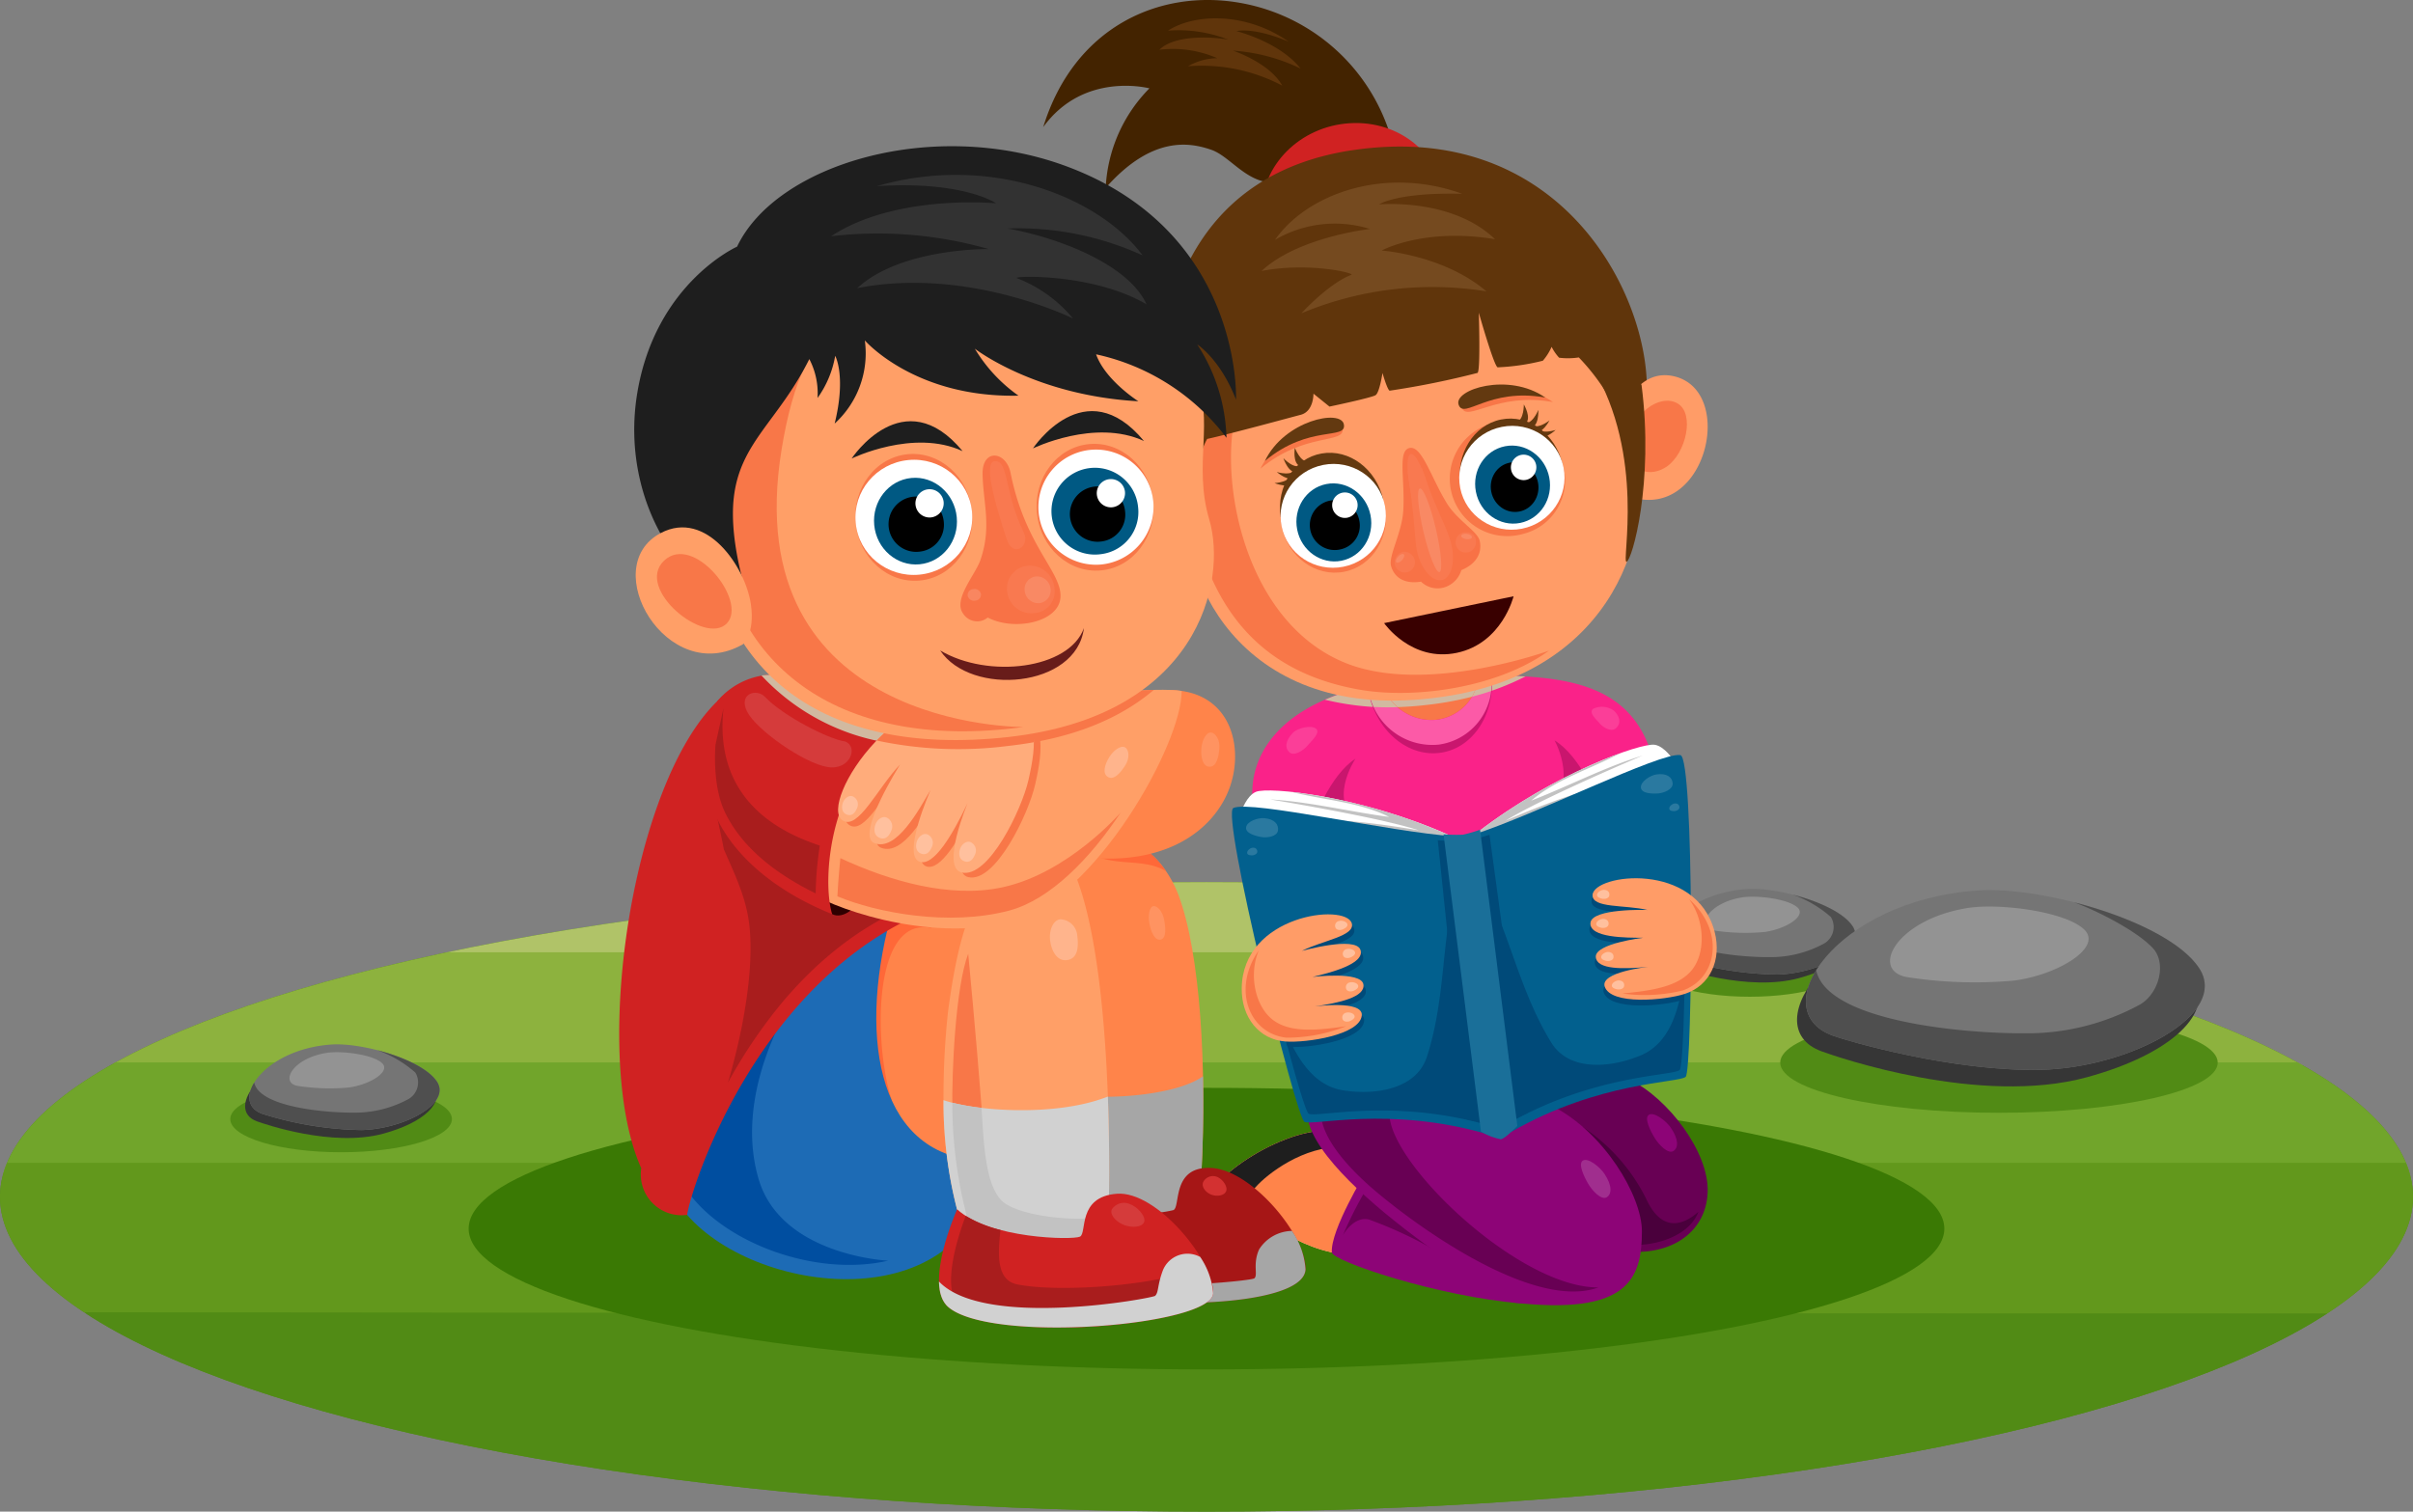 <svg xmlns="http://www.w3.org/2000/svg" width="269.41" height="168.825" viewBox="0 0 269.41 168.825">
    <rect x="0" y="0" width="269.41" height="168.825" fill="#808080" stroke="none"/>
    <defs>
        <style>
            .cls-1{fill:none}.cls-2{clip-path:url(#clip-path)}.cls-3{fill:#518b15}.cls-4{fill:#b0c368}.cls-5{fill:#8db23e}.cls-6{fill:#71a52b}.cls-7{fill:#62981c}.cls-8{fill:#3a7904}.cls-9{fill:#363636}.cls-10{fill:#757575}.cls-11{fill:#939393}.cls-12{fill:#4f4f4f}.cls-13{fill:url(#linear-gradient)}.cls-14{fill:#ff844a}.cls-15{fill:#1e1e1e}.cls-16{fill:#8d0477}.cls-17{fill:#680054}.cls-18{fill:#4a003c}.cls-19{fill:#a02e8e}.cls-20{fill:#fa2289}.cls-21{fill:#d1b9a0}.cls-22{fill:#fb3e98}.cls-23{fill:#c9166e}.cls-24{fill:#fc5aa7}.cls-25{fill:#f87748}.cls-26{fill:#fff}.cls-27{fill:#c2c2c2}.cls-28{fill:#02608e}.cls-29{fill:#2a79a0}.cls-30{fill:#004a79}.cls-31{fill:#ff9c67}.cls-32{fill:#ffc09e}.cls-33{fill:#1a6f99}.cls-34{fill:#633910}.cls-35{fill:#005983}.cls-36{fill:#432300}.cls-37{fill:#60350b}.cls-38{fill:#d02222}.cls-39{fill:#754a1f}.cls-40{fill:#f87246}.cls-41{fill:#f97950}.cls-42{fill:#f98964}.cls-43{fill:#390000}.cls-44{fill:#ff6838}.cls-45{fill:#1d6bb5}.cls-46{fill:#004ea0}.cls-47{fill:#a91d1d}.cls-48{fill:#a6a6a6}.cls-49{fill:#ff9361}.cls-50{fill:#a61616}.cls-51{fill:#d33131}.cls-52{fill:#ff9f67}.cls-53{fill:#ffb48c}.cls-54{fill:#d1d1d1}.cls-55{fill:#d53b3b}.cls-56{fill:#2e0000}.cls-57{fill:#ffac7b}.cls-58{fill:#f98660}.cls-59{fill:#323232}.cls-60{fill:#681c1a}
        </style>
        <clipPath id="clip-path">
            <ellipse id="Ellipse_60" cx="134.705" cy="35.155" class="cls-1" data-name="Ellipse 60" rx="134.705" ry="35.155"/>
        </clipPath>
        <linearGradient id="linear-gradient" x1=".332" x2=".682" y1=".952" y2=".202" gradientUnits="objectBoundingBox">
            <stop offset="0" stop-color="#ffcba6"/>
            <stop offset="1" stop-color="#ff9f6c"/>
        </linearGradient>
    </defs>
    <g id="Group_322" data-name="Group 322" transform="translate(-152.5 -75.411)">
        <g id="Group_321" data-name="Group 321" transform="translate(152.5 75.411)">
            <g id="Group_320" data-name="Group 320">
                <g id="Group_278" data-name="Group 278" transform="translate(0 98.514)">
                    <g id="Group_277" data-name="Group 277">
                        <g id="Group_276" class="cls-2" data-name="Group 276">
                            <ellipse id="Ellipse_59" cx="134.705" cy="35.155" class="cls-3" data-name="Ellipse 59" rx="134.705" ry="35.155"/>
                            <g id="Group_275" data-name="Group 275" transform="translate(-4.672 -1.348)">
                                <path id="Path_460" d="M137.5 501.088v9.223l283.425.143v-9.366z" class="cls-4" data-name="Path 460" transform="translate(-137.5 -501.088)"/>
                                <path id="Path_461" d="M137.5 530.588v12.445l283.425.193v-12.638z" class="cls-5" data-name="Path 461" transform="translate(-137.5 -521.4)"/>
                                <path id="Path_462" d="M137.5 570.088v12.445l283.425.193v-12.638z" class="cls-6" data-name="Path 462" transform="translate(-137.5 -548.597)"/>
                                <path id="Path_463" d="M137.5 606.088v16.674l283.425.259v-16.933z" class="cls-7" data-name="Path 463" transform="translate(-137.5 -573.385)"/>
                                <path id="Path_464" d="M137.5 660.088v23.639l283.425.367v-24.006z" class="cls-3" data-name="Path 464" transform="translate(-137.5 -610.566)"/>
                                <path id="Path_465" d="M137.5 734.166v30.976l283.425.481v-31.457z" class="cls-8" data-name="Path 465" transform="translate(-137.5 -661.572)"/>
                            </g>
                        </g>
                    </g>
                </g>
                <g id="Group_319" data-name="Group 319" transform="translate(25.711)">
                    <ellipse id="Ellipse_61" cx="24.423" cy="5.604" class="cls-3" data-name="Ellipse 61" rx="24.423" ry="5.604" transform="translate(173.05 113.073)"/>
                    <ellipse id="Ellipse_62" cx="11.329" cy="3.705" class="cls-3" data-name="Ellipse 62" rx="11.329" ry="3.705" transform="translate(158.315 103.91)"/>
                    <g id="Group_279" data-name="Group 279" transform="translate(159.705 99.27)">
                        <path id="Path_466" d="M757.6 509.8c3.374-.225 9.732 1.445 11.333 3.995 1.192 1.9-1.168 4.122-5.679 5.354-5.686 1.551-13.275-1.071-14.117-1.377-3.708-1.342.822-7.459 8.463-7.972z" class="cls-9" data-name="Path 466" transform="translate(-747.82 -509.178)"/>
                        <path id="Path_467" d="M758.529 507.862c3.374-.226 10.071 1.624 11.749 4.123s-3.746 5.33-8.422 5.433a38.731 38.731 0 0 1-11.077-1.819c-3.707-1.345.109-7.226 7.75-7.737z" class="cls-10" data-name="Path 467" transform="translate(-748.872 -507.843)"/>
                        <path id="Path_468" d="M767.839 510.743c1.667-.272 5.169.16 6.217 1.129s-1.425 2.45-3.753 2.737a23.394 23.394 0 0 1-5.688-.19c-1.966-.374-.552-3.06 3.224-3.676z" class="cls-11" data-name="Path 468" transform="translate(-758.775 -509.785)"/>
                        <path id="Path_469" d="M770.279 513.408c-1.011-1.506-3.845-2.776-6.675-3.5a13.012 13.012 0 0 1 4.277 2.511 2.148 2.148 0 0 1-.758 2.952 12.542 12.542 0 0 1-6.134 1.523c-3.316.017-10.529-.649-11.1-3.363-.912 1.477-.716 2.907.887 3.488a38.73 38.73 0 0 0 11.077 1.819c4.68-.1 10.104-2.931 8.426-5.43z" class="cls-12" data-name="Path 469" transform="translate(-748.873 -509.266)"/>
                    </g>
                    <ellipse id="Ellipse_63" cx="12.373" cy="3.705" class="cls-3" data-name="Ellipse 63" rx="12.373" ry="3.705" transform="translate(0 121.278)"/>
                    <g id="Group_280" data-name="Group 280" transform="translate(1.655 116.637)">
                        <path id="Path_470" d="M250.144 565.565c3.374-.226 9.732 1.445 11.333 3.995 1.192 1.9-1.168 4.123-5.679 5.354-5.686 1.551-13.275-1.071-14.117-1.377-3.707-1.344.819-7.461 8.463-7.972z" class="cls-9" data-name="Path 470" transform="translate(-240.364 -564.941)"/>
                        <path id="Path_471" d="M251.074 563.625c3.374-.225 10.071 1.624 11.749 4.123s-3.747 5.331-8.422 5.433a38.731 38.731 0 0 1-11.077-1.819c-3.708-1.344.109-7.226 7.75-7.737z" class="cls-10" data-name="Path 471" transform="translate(-241.417 -563.606)"/>
                        <path id="Path_472" d="M260.384 566.506c1.667-.271 5.169.16 6.217 1.129s-1.425 2.449-3.753 2.737a23.393 23.393 0 0 1-5.688-.19c-1.966-.374-.552-3.06 3.224-3.676z" class="cls-11" data-name="Path 472" transform="translate(-251.32 -565.548)"/>
                        <path id="Path_473" d="M262.824 569.171c-1.011-1.506-3.845-2.775-6.675-3.5a13.012 13.012 0 0 1 4.277 2.511 2.148 2.148 0 0 1-.758 2.952 12.545 12.545 0 0 1-6.134 1.523c-3.316.017-10.529-.649-11.1-3.363-.912 1.477-.716 2.907.887 3.488A38.732 38.732 0 0 0 254.4 574.6c4.678-.1 10.1-2.93 8.424-5.429z" class="cls-12" data-name="Path 473" transform="translate(-241.418 -565.029)"/>
                    </g>
                    <g id="Group_281" data-name="Group 281" transform="translate(174.925 99.408)">
                        <path id="Path_474" d="M817.189 512.394c7.073-.473 20.4 3.03 23.756 8.374 2.5 3.979-2.448 8.642-11.9 11.222-11.919 3.253-27.827-2.246-29.593-2.886-7.776-2.817 1.72-15.64 17.737-16.71z" class="cls-9" data-name="Path 474" transform="translate(-796.687 -511.086)"/>
                        <path id="Path_475" d="M819.137 508.327c7.073-.473 21.112 3.4 24.63 8.643s-7.854 11.174-17.654 11.388-21.455-3.173-23.221-3.813c-7.772-2.818.228-15.145 16.245-16.218z" class="cls-10" data-name="Path 475" transform="translate(-798.894 -508.288)"/>
                        <path id="Path_476" d="M838.653 514.367c3.495-.57 10.836.335 13.033 2.366s-2.988 5.135-7.867 5.738a49.045 49.045 0 0 1-11.924-.4c-4.12-.782-1.156-6.414 6.758-7.704z" class="cls-11" data-name="Path 476" transform="translate(-819.653 -512.358)"/>
                        <path id="Path_477" d="M843.769 519.954c-2.12-3.157-8.059-5.818-13.993-7.333 2.411.852 7.211 3.252 8.965 5.264 1.419 1.751.5 5.015-1.589 6.188a26.293 26.293 0 0 1-12.857 3.192c-6.951.036-22.072-1.36-23.26-7.049-1.911 3.1-1.5 6.094 1.859 7.312 1.766.64 13.421 4.027 23.221 3.813s21.172-6.149 17.654-11.387z" class="cls-12" data-name="Path 477" transform="translate(-798.896 -511.271)"/>
                    </g>
                    <g id="Group_318" data-name="Group 318" transform="translate(26.614)">
                        <ellipse id="Ellipse_64" cx="82.38" cy="15.723" class="cls-8" data-name="Ellipse 64" rx="82.38" ry="15.723" transform="translate(0 121.495)"/>
                        <g id="Group_301" data-name="Group 301" transform="translate(64.149)">
                            <g id="Group_300" data-name="Group 300">
                                <g id="Group_299" data-name="Group 299">
                                    <path id="Path_478" d="M595.5 594.667c-6.291.652-15.05 7.315-13.233 10.717 1.123 2.1 6.523.512 8.573.606 1.118.051 2.811 1.522 6.1 2.236 2.982-1.724 4.753-8.9 4.753-8.9-3.169-.559-6.193-4.659-6.193-4.659z" class="cls-13" data-name="Path 478" transform="translate(-564.717 -468.356)"/>
                                    <path id="Path_479" d="M595.5 594.667c-6.291.652-15.05 7.315-13.233 10.717 1.123 2.1 6.523.512 8.573.606 1.118.051 2.811 1.522 6.1 2.236 2.982-1.724 4.753-8.9 4.753-8.9-3.169-.559-6.193-4.659-6.193-4.659z" class="cls-14" data-name="Path 479" transform="translate(-564.717 -468.356)"/>
                                    <path id="Path_480" d="M582.263 605.384c.7 1.319 3.092 1.185 5.279.924 1.011-2.7.031-4.022.481-4.826.59-1.056 4.287-4.333 8.511-4.924.035-.261-.426-1.005-.539-1.269-.319-.377-.5-.623-.5-.623-6.29.653-15.049 7.317-13.232 10.718z" class="cls-15" data-name="Path 480" transform="translate(-564.717 -468.356)"/>
                                    <path id="Path_481" d="M650.976 624.177c-9.226-.746-21-4.714-21.061-5.685-.155-2.516 3.759-8.915 3.759-8.915l20.564 3.231s2.329 9.598-3.262 11.369z" class="cls-16" data-name="Path 481" transform="translate(-597.692 -478.622)"/>
                                    <path id="Path_482" d="M636.866 615.091a47.5 47.5 0 0 1 9.144 4.51c.153-1.146-.716-2.263-.276-3.284a14.063 14.063 0 0 1-4.984-5.89l-3.179-.5a46.832 46.832 0 0 0-3.685 6.9c.574-.994 1.727-2.122 2.98-1.736z" class="cls-17" data-name="Path 482" transform="translate(-600.43 -478.866)"/>
                                    <path id="Path_483" d="M706.483 576.369c4.215 2.049 8.813 8.061 8.649 12.521-.175 4.734-4.479 7.347-9.786 6.536.007-3.552-12.615-16.281-12.615-16.281 3.319-1.245 13.752-2.776 13.752-2.776z" class="cls-17" data-name="Path 483" transform="translate(-640.946 -455.757)"/>
                                    <path id="Path_484" d="M726.528 601.25a20.616 20.616 0 0 0-7.116-8.055c-.753 1.544 1.227 6.448.626 8.141 1.478 2 2.534 3.789 2.525 4.786 4.035.906 8.669-.459 9.786-3.438-1.863 1.656-4.166 2.166-5.821-1.434z" class="cls-18" data-name="Path 484" transform="translate(-659.198 -467.343)"/>
                                    <path id="Path_485" d="M643.943 607.014c12.953 1.491 14.492-2.627 14.492-7.939 0-4.012-4.287-11.09-9.971-13.978-13.233-.652-27.352-.076-27.352-.076-1.443 7.501 22.831 21.993 22.831 21.993z" class="cls-16" data-name="Path 485" transform="translate(-591.591 -461.552)"/>
                                    <path id="Path_486" d="M721.858 606.608c.893 1.351.819 2.288.237 2.627s-1.59-.716-2.053-1.511-1.172-2.26-.589-2.6 1.897.717 2.405 1.484z" class="cls-19" data-name="Path 486" transform="translate(-659.194 -475.512)"/>
                                    <path id="Path_487" d="M745.577 590.128c.917 1.335.86 2.273.283 2.623s-1.6-.688-2.08-1.474-1.212-2.238-.636-2.588 1.912.68 2.433 1.439z" class="cls-16" data-name="Path 487" transform="translate(-675.513 -464.19)"/>
                                    <path id="Path_488" d="M634.215 583.454a41.176 41.176 0 0 0-8.253.63c-.409 2.729 2 5.851 4.9 8.537 3.908 3.621 18.339 14.611 26.063 11.8-9.88.052-26.761-17.215-22.71-20.967z" class="cls-17" data-name="Path 488" transform="translate(-594.942 -460.635)"/>
                                    <path id="Path_489" d="M623.422 431.442c12.28-.348 20.994.028 23.052 10.625a38.209 38.209 0 0 1-22.518 10.974l-21.9-4.962c-2.489-6.863 1.76-16.079 21.366-16.637z" class="cls-20" data-name="Path 489" transform="translate(-578.071 -355.914)"/>
                                    <path id="Path_490" d="M642.207 431.418c-1.041.221-2.13.4-3.272.538l-.1.011-.1.013a35.755 35.755 0 0 1-5.21.262 28.712 28.712 0 0 0-6.087 1.818 30.872 30.872 0 0 0 11.484.576l.1-.012.1-.011a30.852 30.852 0 0 0 10.708-3.146c-2.33-.14-4.885-.118-7.623-.049z" class="cls-21" data-name="Path 490" transform="translate(-595.989 -355.914)"/>
                                    <path id="Path_491" d="M614.376 450.415c-.919.932-.91 1.76-.39 2.205s1.527-.2 2.01-.767 1.471-1.436.951-1.881-2.047-.086-2.571.443z" class="cls-22" data-name="Path 491" transform="translate(-586.483 -368.588)"/>
                                    <path id="Path_492" d="M628.8 468.532c-4.137-2.317-.745-7.357-.745-7.357-2.884 1.86-4.681 6.953-4.681 6.953z" class="cls-23" data-name="Path 492" transform="translate(-593.193 -376.441)"/>
                                    <path id="Path_493" d="M651.151 441.845c3.429-.445 5.823-3.817 5.811-7.759q-.773-.032-1.593-.033a5.5 5.5 0 0 1-4.565 4.585 5.935 5.935 0 0 1-5.811-3.767c-.608.12-1.2.251-1.77.4.936 4.175 4.352 7.038 7.928 6.574z" class="cls-23" data-name="Path 493" transform="translate(-606.859 -357.766)"/>
                                    <path id="Path_494" d="M725.568 442.987c.781.773.714 1.519.2 1.957s-1.394-.073-1.8-.546-1.254-1.187-.742-1.625a2.257 2.257 0 0 1 2.342.214z" class="cls-22" data-name="Path 494" transform="translate(-661.835 -363.604)"/>
                                    <path id="Path_495" d="M705.092 462.622c4.524-2.593 1.453-8.026 1.453-8.026 2.931 1.785 4.858 6.829 4.858 6.829z" class="cls-23" data-name="Path 495" transform="translate(-649.457 -371.911)"/>
                                    <path id="Path_496" d="M651.163 441.043a6.83 6.83 0 0 0 5.871-6.8q-.766-.017-1.58-.007a5.368 5.368 0 0 1-4.592 4.036 5.788 5.788 0 0 1-5.713-3.185 36.6 36.6 0 0 0-1.761.369 7.2 7.2 0 0 0 7.775 5.587z" class="cls-24" data-name="Path 496" transform="translate(-606.972 -357.886)"/>
                                    <g id="Group_282" data-name="Group 282" transform="translate(36.417 76.342)">
                                        <path id="Path_497" d="M646.544 438.754a6.112 6.112 0 0 1-1.394-1.781 36.6 36.6 0 0 0-1.761.369 7.638 7.638 0 0 0 .483 1.389q1.291.069 2.672.023z" class="cls-21" data-name="Path 497" transform="translate(-643.389 -436.118)"/>
                                        <path id="Path_498" d="M682.338 434.238q-.766-.017-1.58-.007a5.633 5.633 0 0 1-.62 1.47q1.111-.288 2.141-.638a7.3 7.3 0 0 0 .059-.825z" class="cls-21" data-name="Path 498" transform="translate(-668.693 -434.228)"/>
                                    </g>
                                    <path id="Path_499" d="M653.1 438.276a5.367 5.367 0 0 0 4.592-4.036c-1.512.018-3.147.1-4.9.2a42.778 42.778 0 0 0-6.147.794c.247-.05.5-.1.748-.147a5.788 5.788 0 0 0 5.707 3.189z" class="cls-25" data-name="Path 499" transform="translate(-609.213 -357.895)"/>
                                    <g id="Group_283" data-name="Group 283" transform="translate(37.43 76.345)">
                                        <path id="Path_500" d="M647.381 436.979q-.373.07-.738.145c.244-.05.489-.099.738-.145z" class="cls-21" data-name="Path 500" transform="translate(-646.643 -436.126)"/>
                                        <path id="Path_501" d="M649.012 436.975h.01z" class="cls-21" data-name="Path 501" transform="translate(-648.274 -436.121)"/>
                                        <path id="Path_502" d="M659.349 434.239c-1.512.019-3.147.1-4.9.2a43.6 43.6 0 0 0-5.4.647 6.111 6.111 0 0 0 1.393 1.781c1.079-.034 2.2-.116 3.36-.257l.1-.012.1-.011a35.388 35.388 0 0 0 4.731-.88 5.627 5.627 0 0 0 .616-1.468z" class="cls-21" data-name="Path 502" transform="translate(-648.297 -434.239)"/>
                                    </g>
                                    <g id="Group_290" data-name="Group 290" transform="translate(21.072 83.168)">
                                        <g id="Group_286" data-name="Group 286" transform="translate(26.78)">
                                            <g id="Group_285" data-name="Group 285" transform="translate(.124)">
                                                <path id="Path_503" d="M682.54 465.846c8.491-6.511 18.115-9.925 19.665-9.687 1.111.17 2.078 1.706 2.078 1.706-13.92 4.99-18.617 10.497-21.743 7.981z" class="cls-26" data-name="Path 503" transform="translate(-681.906 -456.147)"/>
                                                <path id="Path_504" d="M685.536 466.769c3.338-2.062 11.034-5.455 15.3-7.278-4.222 1.294-8.221 3.4-12.419 5.028 2.834-2.415 6.661-3.545 9.915-5.288a62.345 62.345 0 0 0-15.793 8.738c2.445 1.968 5.851-.971 13.877-4.733-1.924-.419-10.88 3.533-10.88 3.533z" class="cls-27" data-name="Path 504" transform="translate(-681.906 -458.27)"/>
                                                <path id="Path_505" d="M680.5 468.751c6.837-2.163 20.968-9.27 23.167-8.9 1.559.263 1.379 35.228.591 35.933s-9.613.486-19.475 6.144c-2.238-3.928-4.283-33.177-4.283-33.177z" class="cls-28" data-name="Path 505" transform="translate(-680.503 -458.688)"/>
                                                <path id="Path_506" d="M742.439 466.74c1.174-.177 1.777.315 1.826.988s-.962 1.086-1.634 1.135-1.865.011-1.914-.661 1.055-1.361 1.722-1.462z" class="cls-29" data-name="Path 506" transform="translate(-721.962 -463.416)"/>
                                                <path id="Path_507" d="M751.436 477.232c.375-.064.571.135.59.4s-.3.426-.517.442-.6-.006-.617-.273.331-.532.544-.569z" class="cls-29" data-name="Path 507" transform="translate(-728.969 -470.657)"/>
                                                <path id="Path_508" d="M700.682 529.723c-3 1.17-7.517 1.649-9.532-1.558-3.119-5.043-4.32-10.542-6.642-15.8a83.194 83.194 0 0 0-1.285 4.684c.779 8.178 1.936 17.954 3.163 20.071 9.661-5.453 18.3-5.253 19.071-5.932.293-.258.506-5.245.575-11.354-.484 4.06-1.419 8.556-5.35 9.889z" class="cls-30" data-name="Path 508" transform="translate(-682.376 -494.855)"/>
                                                <g id="Group_284" data-name="Group 284" transform="translate(13.006 14.918)">
                                                    <path id="Path_509" d="M722.5 508.227c-.082 1.5 3.633 1.082 6.123 1.671 0 0-6.189-.206-6.357 1.435-.172 1.684 4.027 1.677 5.9 1.668 0 0-5.4.642-5.305 2.144.087 1.444 3.112 1.368 5.831 1.112 0 0-5.367.565-4.837 2.2.677 2.088 6.711 1.545 8.963.81.194-.064-.2-7.135-.236-10.861-4.067-3.079-9.982-1.989-10.082-.179z" class="cls-30" data-name="Path 509" transform="translate(-722.263 -505.713)"/>
                                                    <path id="Path_510" d="M736.494 510.03c.816 3.158-.523 6.014-3.309 6.924-2.253.736-8.286 1.279-8.963-.809-.53-1.635 4.837-2.2 4.837-2.2-2.719.255-5.744.331-5.831-1.113-.09-1.5 5.305-2.143 5.305-2.143-1.873.008-6.073.016-5.9-1.669.167-1.641 6.357-1.435 6.357-1.435-2.49-.59-6.205-.172-6.123-1.672.128-2.36 11.577-3.813 13.627 4.117z" class="cls-31" data-name="Path 510" transform="translate(-722.513 -504.045)"/>
                                                    <path id="Path_511" d="M734.1 522.07a17.87 17.87 0 0 0 6.77-.345c3.943-1.437 4.62-6.712.668-10.193 1.74 2.341 1.884 5.865.389 7.826-1.522 1.999-4.732 2.415-7.827 2.712z" class="cls-25" data-name="Path 511" transform="translate(-730.415 -509.2)"/>
                                                    <path id="Path_512" d="M731.1 540.675c.456.022.633.307.587.625s-.464.421-.72.383-.7-.162-.652-.48.529-.541.785-.528z" class="cls-32" data-name="Path 512" transform="translate(-727.807 -529.266)"/>
                                                    <path id="Path_513" d="M725.783 508.2c.456.022.633.307.587.625s-.464.42-.72.383-.7-.162-.652-.481.526-.539.785-.527z" class="cls-32" data-name="Path 513" transform="translate(-724.144 -506.906)"/>
                                                    <path id="Path_514" d="M725.5 518.609c.456.022.634.307.587.625s-.464.421-.72.383-.7-.162-.652-.481.525-.536.785-.527z" class="cls-32" data-name="Path 514" transform="translate(-723.949 -514.073)"/>
                                                    <path id="Path_515" d="M727.272 530.47c.456.022.634.307.587.625s-.464.421-.72.383-.7-.162-.652-.48.526-.541.785-.528z" class="cls-32" data-name="Path 515" transform="translate(-725.169 -522.239)"/>
                                                </g>
                                            </g>
                                            <path id="Path_516" d="M686.311 519.544l-4.228-31.089c-.7.222-1.368.424-1.978.592l4.394 31.341a54.809 54.809 0 0 1 1.812-.844z" class="cls-30" data-name="Path 516" transform="translate(-680.105 -478.392)"/>
                                        </g>
                                        <g id="Group_289" data-name="Group 289" transform="translate(0 5.113)">
                                            <g id="Group_288" data-name="Group 288">
                                                <path id="Path_517" d="M620.559 477.48c-9.79-4.317-19.949-5.358-21.4-4.761-1.039.429-1.615 2.149-1.615 2.149 14.707 1.557 20.573 5.797 23.015 2.612z" class="cls-26" data-name="Path 517" transform="translate(-596.48 -472.565)"/>
                                                <path id="Path_518" d="M624.5 477.379c-3.731-1.214-12.011-2.691-16.589-3.453 4.409.259 8.792 1.362 13.256 1.948-3.324-1.676-7.311-1.869-10.884-2.793a62.359 62.359 0 0 1 17.412 4.755c-1.91 2.491-5.915.441-14.6-1.316 1.772-.864 11.405.859 11.405.859z" class="cls-27" data-name="Path 518" transform="translate(-603.619 -472.92)"/>
                                                <path id="Path_519" d="M618.9 481.693c-7.155-.485-22.566-4.047-24.614-3.167-1.453.624 6.992 34.555 7.925 35.053s9.455-1.8 20.375 1.364c1.253-4.343-3.686-33.25-3.686-33.25z" class="cls-28" data-name="Path 519" transform="translate(-594.122 -476.573)"/>
                                                <path id="Path_520" d="M600.1 493.105c.375-.064.571.135.591.4s-.3.426-.517.442-.6-.006-.617-.273.325-.532.543-.569z" class="cls-29" data-name="Path 520" transform="translate(-597.86 -486.7)"/>
                                                <path id="Path_521" d="M601.184 482.486c1.183.1 1.652.727 1.541 1.391s-1.192.828-1.856.717-1.815-.43-1.7-1.1 1.342-1.067 2.015-1.008z" class="cls-29" data-name="Path 521" transform="translate(-597.589 -479.392)"/>
                                                <path id="Path_522" d="M618.755 534.543c3.195.426 7.694-.175 8.892-3.768 1.837-5.638 1.7-11.264 2.716-16.924a82.635 82.635 0 0 1 2.357 4.247c1.177 8.13 2.366 17.9 1.674 20.249-10.676-3.014-19.022-.776-19.934-1.253-.345-.181-1.732-4.977-3.244-10.9 1.431 3.837 3.404 7.984 7.539 8.349z" class="cls-30" data-name="Path 522" transform="translate(-605.892 -500.992)"/>
                                                <g id="Group_287" data-name="Group 287" transform="translate(1.091 13.838)">
                                                    <path id="Path_523" d="M616.306 519.9c.438 1.439-3.277 1.921-5.56 3.089 0 0 5.974-1.679 6.529-.122.57 1.6-3.519 2.594-5.344 3.034 0 0 5.4-.665 5.675.819.26 1.426-2.7 2.075-5.409 2.476 0 0 5.358-.733 5.233.985-.16 2.194-6.162 3.107-8.53 2.929-.2-.016-1.51-6.992-2.365-10.626 3.225-3.971 9.242-4.323 9.771-2.584z" class="cls-30" data-name="Path 523" transform="translate(-603.76 -518.31)"/>
                                                    <path id="Path_524" d="M597.627 525.244c-.04 3.269 1.945 5.728 4.875 5.948 2.368.178 8.37-.735 8.53-2.929.125-1.718-5.232-.985-5.232-.985 2.708-.4 5.669-1.05 5.409-2.475-.271-1.484-5.675-.819-5.675-.819 1.825-.439 5.913-1.435 5.344-3.033-.555-1.557-6.529.122-6.529.122 2.283-1.169 6-1.65 5.56-3.09-.692-2.268-12.182-.949-12.282 7.261z" class="cls-31" data-name="Path 524" transform="translate(-597.626 -516.994)"/>
                                                    <path id="Path_525" d="M610.255 538.356a17.913 17.913 0 0 1-6.671 1.282c-4.181-.457-6.1-5.428-3.085-9.76-1.134 2.694-.432 6.158 1.492 7.709 1.96 1.581 5.184 1.219 8.264.769z" class="cls-25" data-name="Path 525" transform="translate(-598.592 -525.865)"/>
                                                    <path id="Path_526" d="M634.14 552.183a.535.535 0 0 0-.422.748c.121.3.552.3.792.2s.641-.325.52-.623-.641-.399-.89-.325z" class="cls-32" data-name="Path 526" transform="translate(-622.445 -541.207)"/>
                                                    <path id="Path_527" d="M631.559 519.308a.536.536 0 0 0-.422.748c.121.3.552.3.792.2s.641-.324.52-.623-.641-.399-.89-.325z" class="cls-32" data-name="Path 527" transform="translate(-620.667 -518.571)"/>
                                                    <path id="Path_528" d="M634.321 529.37a.536.536 0 0 0-.422.748c.121.3.552.3.792.2s.641-.325.519-.623-.64-.395-.889-.325z" class="cls-32" data-name="Path 528" transform="translate(-622.569 -525.499)"/>
                                                    <path id="Path_529" d="M635.43 541.336a.536.536 0 0 0-.422.748c.121.3.552.3.792.2s.641-.325.52-.623-.641-.399-.89-.325z" class="cls-32" data-name="Path 529" transform="translate(-623.333 -533.738)"/>
                                                </g>
                                            </g>
                                            <path id="Path_530" d="M671.151 521.616l-3.245-31.207c.735.05 1.43.088 2.062.108l3.143 31.491a51.06 51.06 0 0 0-1.96-.392z" class="cls-30" data-name="Path 530" transform="translate(-644.926 -484.851)"/>
                                        </g>
                                        <path id="Path_531" d="M678.214 519.724s-1.341 1.41-1.841 1.489a7.158 7.158 0 0 1-2.22-.851l-4.177-33.207a19.674 19.674 0 0 0 2.172.04 16.517 16.517 0 0 0 1.906-.555z" class="cls-33" data-name="Path 531" transform="translate(-646.35 -477.142)"/>
                                    </g>
                                    <path id="Path_532" d="M626.512 302.743c-2.077-5.9-.111-10.824-2.462-15.417-5.176-5.911-14.653-8.391-23.231-8.018l-.1.008h-.1c-8.742.667-18.416 4.433-23.225 11.337-1.942 5.2-1.666 10.478-.473 16.577-1.6 7.277 5.048 24.6 27.067 21.933l.1-.012.1-.011c20.912-2.472 24.612-19.912 22.324-26.397z" class="cls-31" data-name="Path 532" transform="translate(-560.558 -251.192)"/>
                                    <path id="Path_533" d="M612.17 358.173s-13.663 4.959-22.621 1.406c-11.473-4.55-14.369-20.77-12.217-28.383.023 0 2.15-1.043 1.7-2.1a7.626 7.626 0 0 0-1.179.27 42.437 42.437 0 0 1-4.634.516c-3.073.571-4.035 3.412-4.286 6.415a16.463 16.463 0 0 0 3.183 5.569c2.151 12.5 8.645 18.87 18.936 20.663 6.002 1.05 15.271-.136 21.118-4.356z" class="cls-25" data-name="Path 533" transform="translate(-555.708 -285.501)"/>
                                    <g id="Group_292" data-name="Group 292" transform="translate(24.259 46.65)">
                                        <ellipse id="Ellipse_65" cx="5.881" cy="6.39" class="cls-25" data-name="Ellipse 65" rx="5.881" ry="6.39" transform="rotate(-11.136 30.302 -2.788)"/>
                                        <path id="Path_534" d="M616.572 349.667s-.295 1.778.627 2.077c.164-.107.808-.572.808-.572-.816.128-1.435-1.505-1.435-1.505z" class="cls-34" data-name="Path 534" transform="translate(-612.736 -346.313)"/>
                                        <g id="Group_291" data-name="Group 291">
                                            <path id="Path_535" d="M613.519 341.247c-.3-1.772-7.006-.05-9.166 4.482 4.939-4.11 9.469-2.71 9.166-4.482z" class="cls-25" data-name="Path 535" transform="translate(-604.353 -340.043)"/>
                                            <path id="Path_536" d="M614.764 339.657c-.3-1.772-6.657-.462-8.817 4.07 4.938-4.11 9.12-2.297 8.817-4.07z" class="cls-34" data-name="Path 536" transform="translate(-605.451 -338.897)"/>
                                        </g>
                                        <path id="Path_537" d="M612.564 353.4s.609 1.872 1.593 1.52c.113-.163.538-.842.538-.842-.795.778-2.131-.678-2.131-.678z" class="cls-34" data-name="Path 537" transform="translate(-610.007 -348.88)"/>
                                        <path id="Path_538" d="M610.19 357.344s1.455 1.281 2.106.508c.013-.192.029-.969.029-.969-.277 1.042-2.135.461-2.135.461z" class="cls-34" data-name="Path 538" transform="translate(-608.372 -351.28)"/>
                                        <path id="Path_539" d="M609.383 359.777s1.777.724 2.136-.231c-.05-.187-.287-.931-.287-.931.08 1.085-1.849 1.162-1.849 1.162z" class="cls-34" data-name="Path 539" transform="translate(-607.816 -352.473)"/>
                                        <path id="Path_540" d="M615.988 351.552c3.087-.539 6.113 1.752 6.87 5.147-3.844-.31-7.51 1.712-11.449 1.957-.499-3.422 1.504-6.568 4.579-7.104z" class="cls-34" data-name="Path 540" transform="translate(-609.159 -347.556)"/>
                                        <ellipse id="Ellipse_66" cx="5.881" cy="5.796" class="cls-26" data-name="Ellipse 66" rx="5.881" ry="5.796" transform="rotate(-11.19 33.363 -3.058)"/>
                                        <ellipse id="Ellipse_67" cx="4.172" cy="4.365" class="cls-35" data-name="Ellipse 67" rx="4.172" ry="4.365" transform="rotate(-11.136 43.771 -12.58)"/>
                                        <path id="Path_541" d="M626.029 373.921a2.785 2.785 0 1 1 2.072-3.243 2.723 2.723 0 0 1-2.072 3.243z" data-name="Path 541" transform="translate(-617.074 -359.22)"/>
                                        <path id="Path_542" d="M631.635 368.534a1.422 1.422 0 1 1 1.141-1.674 1.433 1.433 0 0 1-1.141 1.674z" class="cls-26" data-name="Path 542" transform="translate(-621.956 -357.363)"/>
                                    </g>
                                    <g id="Group_293" data-name="Group 293" transform="translate(45.438 45.164)">
                                        <path id="Path_543" d="M682.66 352.627a6.412 6.412 0 1 1 4.536-7.405 6.151 6.151 0 0 1-4.536 7.405z" class="cls-25" data-name="Path 543" transform="translate(-674.536 -338.16)"/>
                                        <path id="Path_544" d="M697.012 334.125s.922 1.548.173 2.163c-.192-.04-.961-.238-.961-.238.807-.178.788-1.925.788-1.925z" class="cls-34" data-name="Path 544" transform="translate(-688.789 -334.125)"/>
                                        <path id="Path_545" d="M700.1 336.1s.115 1.965-.929 2c-.164-.11-.808-.587-.808-.587 1.023.433 1.737-1.413 1.737-1.413z" class="cls-34" data-name="Path 545" transform="translate(-690.26 -335.485)"/>
                                        <path id="Path_546" d="M703.193 339.861s-.888 1.723-1.776 1.24c-.082-.173-.38-.892-.38-.892.638.871 2.156-.348 2.156-.348z" class="cls-34" data-name="Path 546" transform="translate(-692.103 -338.074)"/>
                                        <path id="Path_547" d="M705.418 342.373s-1.391 1.322-2.073.563a40.974 40.974 0 0 1-.073-.972c.322 1.036 2.146.409 2.146.409z" class="cls-34" data-name="Path 547" transform="translate(-693.642 -339.522)"/>
                                        <path id="Path_548" d="M680.371 339.313c-3.072.624-5.054 3.86-4.521 7.3 3.467-1.69 7.618-1.144 11.374-2.352-.781-3.371-3.793-5.57-6.853-4.948z" class="cls-34" data-name="Path 548" transform="translate(-674.701 -337.624)"/>
                                        <ellipse id="Ellipse_68" cx="5.881" cy="5.796" class="cls-26" data-name="Ellipse 68" rx="5.881" ry="5.796" transform="rotate(-11.136 18.7 1.823)"/>
                                        <ellipse id="Ellipse_69" cx="4.172" cy="4.365" class="cls-35" data-name="Ellipse 69" rx="4.172" ry="4.365" transform="rotate(-11.136 29.126 -7.671)"/>
                                        <ellipse id="Ellipse_70" cx="2.659" cy="2.782" data-name="Ellipse 70" rx="2.659" ry="2.782" transform="rotate(-11.137 38.02 -17.25)"/>
                                        <path id="Path_549" d="M695.705 354.979a1.422 1.422 0 1 1 1.141-1.674 1.433 1.433 0 0 1-1.141 1.674z" class="cls-26" data-name="Path 549" transform="translate(-687.25 -346.543)"/>
                                    </g>
                                    <g id="Group_294" data-name="Group 294" transform="translate(46.34 42.946)">
                                        <path id="Path_550" d="M676.414 330.552c-.61-1.691 6.071-3.5 10.185-.619-6.324-1.142-9.575 2.31-10.185.619z" class="cls-25" data-name="Path 550" transform="translate(-676.025 -327.977)"/>
                                        <path id="Path_551" d="M675.293 329.265c-.61-1.691 5.564-3.684 9.678-.805-6.323-1.142-9.071 2.496-9.678.805z" class="cls-34" data-name="Path 551" transform="translate(-675.251 -327.003)"/>
                                    </g>
                                    <path id="Path_552" d="M565.657 205.87a21.43 21.43 0 0 0-17.357-16.459c-8.9-1.512-18.388 2.728-21.835 13.9 4.543-6.276 11.857-4.327 11.857-4.327a16.946 16.946 0 0 0-4.881 11.113c5.21-5.9 9.448-5.058 11.785-4.254 2.393.823 4.446 4.588 8.281 3.438 5.586-1.904 12.15-3.411 12.15-3.411z" class="cls-36" data-name="Path 552" transform="translate(-526.465 -189.116)"/>
                                    <path id="Path_553" d="M569.076 197.074c2.948-1.923 8.721-2.1 13.47 1.229-3.95-1.667-5.824-1.178-5.824-1.178s4.828 1.208 7.153 4.18a20.479 20.479 0 0 0-7.536-2s4.1 1.369 5.493 3.908a19.27 19.27 0 0 0-10.526-2.162 6.753 6.753 0 0 1 3.271-.9 12.377 12.377 0 0 0-6.462-.942c1.5-1.53 5.281-1.552 7.684-1.136a15.251 15.251 0 0 0-6.723-.999z" class="cls-37" data-name="Path 553" transform="translate(-555.144 -193.65)"/>
                                    <path id="Path_554" d="M604.862 243.043c.1 5.074 4.635 9.011 10.193 8.786 5.631-.229 10.155-4.635 10.035-9.831s-4.822-9.1-10.434-8.746c-5.54.348-9.895 4.726-9.794 9.791z" class="cls-38" data-name="Path 554" transform="translate(-580.444 -219.49)"/>
                                    <path id="Path_555" d="M589.427 242.089H589.398c-30.651 4.7-20.623 45.689-17.183 44.46.772-.276-1.49-7.558 1.068-12.226 2.541-.55 9.5-2.452 10.439-2.694 1.472-.381 1.428-2.361 1.428-2.361l1.789 1.443s4.7-.983 5.148-1.276.77-2.476.77-2.476.532 1.87.8 1.975a95.108 95.108 0 0 0 9.815-1.986c.345-.269.139-6.722.139-6.722s1.676 5.924 2.1 6.1a25.005 25.005 0 0 0 5.052-.738 6.288 6.288 0 0 0 .978-1.549 5.209 5.209 0 0 0 .836 1.212 7.96 7.96 0 0 0 2.2-.031 23.885 23.885 0 0 1 5.758 10.006c6.093-6.932-2.555-37.473-31.108-33.137z" class="cls-37" data-name="Path 555" transform="translate(-554.977 -225.301)"/>
                                    <path id="Path_556" d="M606.235 260.986c3.49-5.031 12.1-8.319 20.9-5.146-7.358-.17-9.282 1.187-9.282 1.187s8.128-.765 12.945 3.886c-7.961-1.323-12.652 1.266-12.652 1.266s6.91.479 11.7 4.56a37.939 37.939 0 0 0-20.663 2.448s3.005-3.314 5.6-4.309c.2-.224-4.848-1.412-10.045-.418 4.06-3.8 12.1-4.69 12.1-4.69a13.206 13.206 0 0 0-10.603 1.216z" class="cls-39" data-name="Path 556" transform="translate(-580.355 -234.198)"/>
                                    <g id="Group_295" data-name="Group 295" transform="translate(63.944 41.903)">
                                        <path id="Path_557" d="M731.975 333.619c-.934-3.881 1.394-10.969 6.271-9.846 6.885 1.586 3.716 15.807-4.51 13.567a25.718 25.718 0 0 1-1.761-3.721z" class="cls-31" data-name="Path 557" transform="translate(-731.772 -323.654)"/>
                                        <path id="Path_558" d="M741.9 333.109c1.955 1.128.97 5.561-1.193 7.057-1.781 1.232-4.293.712-4.2-2.335.098-3.607 3.437-5.85 5.393-4.722z" class="cls-25" data-name="Path 558" transform="translate(-735.027 -329.962)"/>
                                    </g>
                                    <g id="Group_296" data-name="Group 296" transform="translate(61.288 40.433)">
                                        <path id="Path_559" d="M723.245 319.465c6.021 9.951 3.231 21.909 3.841 21.777s3.084-8.8 1.674-19.747c-2.224-4.123-5.515-2.03-5.515-2.03z" class="cls-37" data-name="Path 559" transform="translate(-723.245 -318.934)"/>
                                    </g>
                                    <g id="Group_298" data-name="Group 298" transform="translate(38.799 50.018)">
                                        <path id="Path_560" d="M660.979 360.11c-.232-1.076-2.485-2.276-3.683-4.225-1.765-2.872-2.772-6.452-4.159-6.157-1.365.291-.477 3.605-.7 7.042-.154 2.423-1.67 5.037-1.362 6.132.406 1.442 1.688 2.027 3.346 1.752a2.648 2.648 0 0 0 2.579.646 2.863 2.863 0 0 0 1.925-1.931c1.546-.637 2.367-1.809 2.054-3.259z" class="cls-40" data-name="Path 560" transform="translate(-651.039 -349.711)"/>
                                        <g id="Group_297" data-name="Group 297" transform="translate(.383 .684)">
                                            <path id="Path_561" d="M676.732 380.961a1.137 1.137 0 1 1-.973-1.005 1 1 0 0 1 .973 1.005z" class="cls-41" data-name="Path 561" transform="translate(-667.604 -371.211)"/>
                                            <path id="Path_562" d="M677.511 380.9c-.023.163-.31.257-.642.211s-.582-.216-.559-.379.31-.257.642-.211.582.213.559.379z" class="cls-42" data-name="Path 562" transform="translate(-668.821 -371.599)"/>
                                            <path id="Path_563" d="M654.065 387.169a1.138 1.138 0 1 1-1.392.136 1.005 1.005 0 0 1 1.392-.136z" class="cls-41" data-name="Path 563" transform="translate(-652.27 -376.033)"/>
                                            <path id="Path_564" d="M653.777 387.8c.121.112.033.4-.195.647s-.511.354-.632.241-.033-.4.2-.647.506-.353.627-.241z" class="cls-42" data-name="Path 564" transform="translate(-652.701 -376.591)"/>
                                            <path id="Path_565" d="M659.676 356.687c.686 2.775.784 5.138.22 5.277s-1.577-2-2.263-4.772-.784-5.138-.22-5.278 1.578 1.997 2.263 4.773z" class="cls-41" data-name="Path 565" transform="translate(-655.559 -351.907)"/>
                                            <path id="Path_566" d="M662.007 364.9c.487 1.973.033 3.782-1.015 4.041s-2.293-1.13-2.78-3.1c-.321-1.3-.18-3.238-1.053-8.969.127-1.217 1.2-.367 1.559-.455 1.6 4.812 2.802 6.51 3.289 8.483z" class="cls-41" data-name="Path 566" transform="translate(-655.636 -354.867)"/>
                                            <path id="Path_567" d="M662.831 368.77c.6 2.578.785 4.74.4 4.83s-1.181-1.928-1.786-4.506-.785-4.74-.4-4.83 1.182 1.929 1.786 4.506z" class="cls-42" data-name="Path 567" transform="translate(-658.174 -360.414)"/>
                                        </g>
                                    </g>
                                    <path id="Path_568" d="M663.121 402.931s-1.274 5.235-6.312 6.311c-5.1 1.089-8.144-3.313-8.144-3.313z" class="cls-43" data-name="Path 568" transform="translate(-610.604 -336.337)"/>
                                </g>
                            </g>
                        </g>
                        <g id="Group_317" data-name="Group 317" transform="translate(16.81 16.331)">
                            <g id="Group_316" data-name="Group 316">
                                <path id="Path_569" d="M462.747 502.481c5.666-3.643 19.022-11.332 22.664-8.094s1.619 36.425 1.619 36.425l-25.5 1.619s-5.663-22.26 1.217-29.95z" class="cls-14" data-name="Path 569" transform="translate(-432.907 -415.104)"/>
                                <path id="Path_570" d="M464.26 530.967c-2.689-3.558-4.1-22.633 3.434-21.226a19.513 19.513 0 0 0 4.823-5.461 101.6 101.6 0 0 0-9.77 5.549c-4.829 5.4-3.477 17.972-2.242 24.99 1.372-.882 3.604-2.497 3.755-3.852z" class="cls-44" data-name="Path 570" transform="translate(-432.907 -422.451)"/>
                                <g id="Group_302" data-name="Group 302" transform="translate(7.58 87.479)">
                                    <path id="Path_571" d="M398.811 554.292c8.094 9.309 31.973 11.737 34-6.071-11.737.4-14.975-11.737-11.636-25.8-7.389 1.112-21.959 17.301-22.364 31.871z" class="cls-45" data-name="Path 571" transform="translate(-398.811 -522.42)"/>
                                </g>
                                <path id="Path_572" d="M407.238 567.795c-2.9-9.847 3.807-19.943 3.807-19.943a58.343 58.343 0 0 0-11.585 21.515c4.191 5.675 14.265 9.382 22.246 7.551-.006 0-11.943-.537-14.468-9.123z" class="cls-46" data-name="Path 572" transform="translate(-391.677 -452.452)"/>
                                <g id="Group_303" data-name="Group 303" transform="translate(0 59.249)">
                                    <path id="Path_573" d="M390.755 431.783c-13.147 1.2-20.387 40.279-13.82 54.894a4.555 4.555 0 0 0 5.119 5.207c.4-2.833 7.285-24.688 25.093-33.187-7.286-1.214-31.569-14.57-16.392-26.914z" class="cls-38" data-name="Path 573" transform="translate(-374.473 -431.783)"/>
                                    <path id="Path_574" d="M426.686 475.648l-.086-.018-.176-.038-.107-.025-.168-.041-.117-.03-.171-.045-.123-.034-.177-.05-.126-.037-.186-.057-.127-.04-.2-.065-.121-.04-.231-.079-.1-.035-.329-.119h-.011c-.118-.043-.237-.089-.359-.135l-.056-.022-.3-.119-.1-.041-.268-.109-.115-.048-.262-.111-.12-.052-.267-.117-.117-.052-.279-.126-.109-.05-.3-.142-.088-.041-.356-.172-.04-.019a40.419 40.419 0 0 1-1.678-.87l-.03-.016q-.2-.107-.391-.217l-.047-.026-.379-.217-.049-.028-.388-.228-.034-.02q-.209-.124-.419-.253c-5.63-3.443-11.188-8.685-10.807-14.329-1.032 1.272-.7 3.246-.233 5.147v-.124.124c.182.74.384 1.469.535 2.142.325 1.448.607 2.786.849 4.03 1.23 2.8 2.557 5.531 2.865 8.655.717 7.282-2.292 16.957-2.408 17.389a56.383 56.383 0 0 1 6.046-8.939q.619-.737 1.276-1.458l.026-.029q.3-.326.605-.649l.11-.115q.272-.285.552-.565l.127-.129q.294-.293.594-.582l.083-.08q.694-.663 1.427-1.3l.13-.112q.29-.25.586-.495l.208-.17q.267-.217.539-.431l.225-.176q.284-.219.573-.433l.193-.145q.771-.565 1.579-1.094l.234-.15c.191-.123.382-.244.577-.363.1-.06.2-.119.294-.178q.271-.163.546-.321l.306-.175c.193-.109.389-.215.585-.32l.273-.147c.287-.151.577-.3.871-.442l-.259-.052z" class="cls-47" data-name="Path 574" transform="translate(-396.238 -449.372)"/>
                                </g>
                                <g id="Group_304" data-name="Group 304" transform="translate(45.588 78.114)">
                                    <path id="Path_575" d="M532.934 492.408c1.821.3 3.842 3.01 4.756 5.436 2.468 6.555 3.171 19.368 2.58 30.887 2.833 3.238.4 6.071-6.475 6.476s-6.476-1.619-6.476-1.619c2.024-27.521-6.475-39.663-6.475-39.663 2.427-2.025 12.09-1.517 12.09-1.517z" class="cls-14" data-name="Path 575" transform="translate(-520.843 -492.352)"/>
                                    <path id="Path_576" d="M541.24 493.088c2.9 1.741 6.186.557 8.735 2.134-.985-1.451-2.226-2.62-3.386-2.814a57.706 57.706 0 0 0-5.914.043c.183.175.334.405.565.637z" class="cls-44" data-name="Path 576" transform="translate(-534.498 -492.352)"/>
                                    <path id="Path_577" d="M541.8 577.234a106.72 106.72 0 0 1-.18 13.305s-.4 2.024 6.476 1.619 9.308-3.238 6.475-6.476c.179-3.491.239-7.1.168-10.618-2.997 2.119-10.282 2.524-12.939 2.17z" class="cls-48" data-name="Path 577" transform="translate(-535.149 -549.303)"/>
                                    <path id="Path_578" d="M566.031 515.54c.169.9.279 2.075-.379 2.238s-1.094-.882-1.263-1.787-.012-1.859.431-1.942 1.042.586 1.211 1.491z" class="cls-49" data-name="Path 578" transform="translate(-550.781 -507.287)"/>
                                    <path id="Path_579" d="M559.864 607.907c4.583.232 10.657 7.675 10.526 11.315s-13.118 4.386-21.178 3.285c-3.06-4.97-.444-10.14-.444-10.14a12.835 12.835 0 0 0 6.876.248c.823-.376-.227-4.933 4.22-4.708z" class="cls-50" data-name="Path 579" transform="translate(-539.353 -571.911)"/>
                                    <path id="Path_580" d="M585.239 610.937c.624.248 1.214 1.087 1.01 1.6s-1.059.621-1.682.373-1.09-.869-.886-1.383a1.235 1.235 0 0 1 1.558-.59z" class="cls-51" data-name="Path 580" transform="translate(-564.076 -573.944)"/>
                                    <path id="Path_581" d="M573.84 632.572c-.733 1.655-.1 2.831-.521 3.221-.3.276-10.575 1.238-12.972.342l-.079 2.2c8 .67 18.638-.254 18.757-3.548a8.485 8.485 0 0 0-1.518-4.283 4.424 4.424 0 0 0-3.667 2.068z" class="cls-48" data-name="Path 581" transform="translate(-547.988 -587.474)"/>
                                </g>
                                <g id="Group_305" data-name="Group 305" transform="translate(35.699 79.597)">
                                    <path id="Path_582" d="M504.638 497.182c5.341 9.8 4.539 38.526 4.539 38.526-.084 5.26-5.686 6.481-8 5.944-8.238-.536-8.913-5.278-8.913-5.278a48.049 48.049 0 0 1-1.544-12.425 88.828 88.828 0 0 1 .511-9.818c.717-5.3 1.874-11.9 5.02-15.033 2.549-2.542 8.387-1.916 8.387-1.916z" class="cls-52" data-name="Path 582" transform="translate(-490.214 -497.113)"/>
                                    <path id="Path_583" d="M531.921 520.551c.143 1.1.134 2.532-1.076 2.737s-1.807-1.066-1.95-2.17.308-2.27 1.118-2.375a1.963 1.963 0 0 1 1.908 1.808z" class="cls-53" data-name="Path 583" transform="translate(-516.481 -512)"/>
                                    <path id="Path_584" d="M497.156 548.45c-.6-7.9-1.507-17.337-1.507-17.337-1.406 3.683-1.857 13.221-1.767 17.543 0 0 3.287-.156 3.274-.206z" class="cls-25" data-name="Path 584" transform="translate(-492.383 -520.524)"/>
                                    <path id="Path_585" d="M509.074 582.331c-5.82 2.3-14.821 1.615-18.35.4a47.982 47.982 0 0 0 1.544 12.323s.674 4.742 8.913 5.278c2.312.537 7.914-.683 8-5.944-.003-.004.144-5.268-.107-12.057z" class="cls-54" data-name="Path 585" transform="translate(-490.216 -555.789)"/>
                                    <path id="Path_586" d="M511.125 597.06c-2 .924-9.971.317-11.811-1.669-1.823-1.967-1.93-6.681-2.181-10.289a25.56 25.56 0 0 1-3.26-.577 50.417 50.417 0 0 0 1.459 12.035s.638 4.742 8.434 5.278a4.821 4.821 0 0 0 1.192.1c2.267-.148 5.324-1.369 6.165-4.439.007-.142.009-.288.002-.439z" class="cls-27" data-name="Path 586" transform="translate(-492.385 -557.301)"/>
                                    <path id="Path_587" d="M508.96 617.152c4.458-.334 10.81 7.458 10.752 11.1s-24.782 5.676-29.573 1.552c-2.828-2.434.984-10.913.984-10.913 3.59 3.3 12.9 3.444 13.714 3.052s-.317-4.459 4.123-4.791z" class="cls-38" data-name="Path 587" transform="translate(-489.094 -579.758)"/>
                                    <path id="Path_588" d="M553.031 620.66c.875.348 1.755 1.4 1.519 1.989s-1.4.648-2.272.3-1.567-1.126-1.331-1.72a1.629 1.629 0 0 1 2.084-.569z" class="cls-55" data-name="Path 588" transform="translate(-531.65 -582.082)"/>
                                    <path id="Path_589" d="M500.846 632.76c-2.318-.448-2.226-3.18-1.9-6.082a13.864 13.864 0 0 1-3.88-1.581c-.8 2.106-2.855 8.185-.645 10.185 1.74 1.575 6.247 2.252 11.155 2.284a57.434 57.434 0 0 0 13.047-1.45c-.18-1.089 1.021-3.553.954-4.679-4.671 1.488-14.13 2.214-18.731 1.323z" class="cls-47" data-name="Path 589" transform="translate(-492.076 -585.236)"/>
                                    <path id="Path_590" d="M518.285 639.116a2.956 2.956 0 0 0-4.193 1.511c-.629 1.7-.443 2.422-.854 2.82-.276.267-19.084 3.743-24.133-1.6q0 .219.021.43v.009c.011.135.026.268.045.4v.025c.019.122.042.241.069.358 0 .015.006.03.009.045.026.108.057.212.09.315l.019.063c.033.095.071.185.11.274.011.025.02.052.032.077.039.082.084.159.13.236.016.027.03.057.047.083.048.074.1.143.156.211.02.024.036.052.057.075a2.335 2.335 0 0 0 .25.251c4.792 4.124 29.515 2.09 29.573-1.552a8.429 8.429 0 0 0-1.434-4.029z" class="cls-54" data-name="Path 590" transform="translate(-489.102 -594.651)"/>
                                </g>
                                <g id="Group_310" data-name="Group 310" transform="translate(9.746 59.029)">
                                    <path id="Path_591" d="M452.465 508.467c-.236 1.315-1.99 2.765-3.2 2.125-1.522-1.653-.577-4.082 3.2-2.125z" class="cls-56" data-name="Path 591" transform="translate(-435.238 -483.862)"/>
                                    <g id="Group_307" data-name="Group 307" transform="translate(11.258 1.679)">
                                        <g id="Group_306" data-name="Group 306">
                                            <path id="Path_592" d="M541.955 436.6c7.753-.678 9.581 5.9 7.94 10.7-1.682 4.912-7.753 9.985-19.71 7.367a55.506 55.506 0 0 0 11.77-18.067z" class="cls-14" data-name="Path 592" transform="translate(-502.691 -436.525)"/>
                                            <path id="Path_593" d="M585.136 453.566c-.081.917-.31 2.072-1.109 2.041s-.98-1.159-.9-2.076.549-1.788 1.079-1.741 1.011.859.93 1.776z" class="cls-49" data-name="Path 593" transform="translate(-539.133 -447.015)"/>
                                            <path id="Path_594" d="M483.7 436.592c.072 5.835-9.632 23.249-19.056 25.766s-20.862-1.874-22.73-3.49c.187-5.428.872-13.959 7.037-17.255 6.161-2.035 28.836-5.898 34.749-5.021z" class="cls-52" data-name="Path 594" transform="translate(-441.91 -436.464)"/>
                                            <path id="Path_595" d="M550.764 458.971c-.5.776-1.232 1.694-1.926 1.3s-.333-1.48.162-2.256 1.313-1.332 1.761-1.045.499 1.23.003 2.001z" class="cls-53" data-name="Path 595" transform="translate(-515.268 -450.529)"/>
                                            <path id="Path_596" d="M473.543 439.982c4.4 1.316 3.955 5.113 3.035 9.174-.744 3.283-4.456 11.03-7.462 10.327-2.354-.55.673-7.762.673-7.762-1.66 3.5-3.8 7.148-5.384 6.551-1.984-.748 1.256-8.031 1.256-8.031-1.346 2.288-3.814 6.909-6.281 5.967-2.174-.83 2.871-8.794 2.871-8.794-2.513 2.6-4.7 7.433-6.446 6.237-2.751-1.886 6.695-16.975 17.738-13.669z" class="cls-25" data-name="Path 596" transform="translate(-451.146 -438.561)"/>
                                            <path id="Path_597" d="M471.112 488.818c-5.866 1.27-12.617-.709-18.095-3.255 0 0-.248 2.441-.331 4.262 4.345 1.821 12.452 3.388 19.2 1.586 4.567-1.22 9.039-5.838 12.43-10.949-.002 0-5.816 6.756-13.204 8.356z" class="cls-25" data-name="Path 597" transform="translate(-449.33 -466.759)"/>
                                        </g>
                                        <path id="Path_598" d="M463.6 441.642c-.14.075-.273.155-.408.235a42.351 42.351 0 0 0 15.733.893c7.486-.823 12.739-3.212 16.318-6.264-8.451.216-26.282 3.366-31.643 5.136z" class="cls-25" data-name="Path 598" transform="translate(-456.565 -436.492)"/>
                                    </g>
                                    <g id="Group_308" data-name="Group 308">
                                        <path id="Path_599" d="M405.825 439.288s-.451 4.653 1.115 7.866c2.222 4.557 6.968 8.3 12.848 10.65-1.214-4.047-.2-15.986 7.993-20.742 0 0-8.4-6.374-15.278-5.969a8.353 8.353 0 0 0-5.523 2.917z" class="cls-38" data-name="Path 599" transform="translate(-405.764 -431.075)"/>
                                        <path id="Path_600" d="M426.069 431.093c-.2.012-.4.036-.6.066a24.556 24.556 0 0 0 13.727 7.448 13.871 13.871 0 0 1 2.153-1.544s-8.4-6.375-15.28-5.97z" class="cls-21" data-name="Path 600" transform="translate(-419.331 -431.075)"/>
                                        <path id="Path_601" d="M420.5 458.4c-5.9-1.923-11.75-6.118-10.751-15.347l-.891 4.071s-.437 4.5 1.079 7.613c1.853 3.8 5.482 6.738 10.1 9.011a39.839 39.839 0 0 1 .463-5.348z" class="cls-47" data-name="Path 601" transform="translate(-407.851 -439.326)"/>
                                        <path id="Path_602" d="M421.727 438.007c2 2.107 7.086 4.715 8.925 4.967 1.528.557.59 3.271-1.955 2.854-2.675-.439-7.988-4.19-8.987-6.2s1.071-2.62 2.017-1.621z" class="cls-55" data-name="Path 602" transform="translate(-415.183 -435.524)"/>
                                    </g>
                                    <g id="Group_309" data-name="Group 309" transform="translate(14.691 2.11)">
                                        <path id="Path_603" d="M471.152 438.321c4.4 1.316 3.955 5.113 3.035 9.174-.744 3.282-4.456 11.03-7.463 10.327-2.354-.55.673-7.762.673-7.762-1.66 3.5-3.8 7.149-5.384 6.551-1.984-.748 1.256-8.031 1.256-8.031-1.346 2.288-3.814 6.91-6.281 5.967-2.174-.83 2.872-8.794 2.872-8.794-2.513 2.6-4.7 7.433-6.446 6.236-2.751-1.889 6.695-16.973 17.738-13.668z" class="cls-57" data-name="Path 603" transform="translate(-452.932 -437.849)"/>
                                        <path id="Path_604" d="M498.184 492.25c-.189.508-.534 1.114-1.207.889s-.678-.923-.489-1.43.7-.888 1.142-.724a1.022 1.022 0 0 1 .554 1.265z" class="cls-32" data-name="Path 604" transform="translate(-482.849 -474.409)"/>
                                        <path id="Path_605" d="M482.717 489.486c-.19.51-.537 1.12-1.214.893s-.682-.928-.492-1.438.7-.893 1.149-.728a1.028 1.028 0 0 1 .557 1.273z" class="cls-32" data-name="Path 605" transform="translate(-472.192 -472.5)"/>
                                        <path id="Path_606" d="M467.9 483.5c-.2.542-.57 1.189-1.288.948s-.724-.985-.522-1.527.747-.948 1.219-.772a1.091 1.091 0 0 1 .591 1.351z" class="cls-32" data-name="Path 606" transform="translate(-461.913 -468.323)"/>
                                        <path id="Path_607" d="M456.078 475.794c-.18.483-.508 1.06-1.148.845s-.645-.878-.465-1.36.666-.845 1.086-.688a.972.972 0 0 1 .527 1.203z" class="cls-32" data-name="Path 607" transform="translate(-453.918 -463.122)"/>
                                        <path id="Path_608" d="M480.66 438.321c-5.456-1.633-10.521 1.224-13.918 4.76a43.526 43.526 0 0 0 14.628.614q1.526-.168 2.929-.42a4.63 4.63 0 0 0-3.639-4.954z" class="cls-25" data-name="Path 608" transform="translate(-462.441 -437.849)"/>
                                    </g>
                                </g>
                                <g id="Group_315" data-name="Group 315" transform="translate(1.674)">
                                    <path id="Path_609" d="M460.145 302.847c2.231 4.876-.262 9.755 1.577 15.973 2.039 6.895-1.174 21.962-22.51 24.307s-32.484-7.926-33.631-23.49c-1.969-26.728 40.049-34.702 54.564-16.79z" class="cls-52" data-name="Path 609" transform="translate(-397.52 -277.136)"/>
                                    <g id="Group_311" data-name="Group 311" transform="translate(44.295 29.584)">
                                        <path id="Path_610" d="M522.791 340.7s6.91-3.375 12.391-.826c-6.591-7.967-12.391.826-12.391.826z" class="cls-15" data-name="Path 610" transform="translate(-522.565 -336.536)"/>
                                        <ellipse id="Ellipse_71" cx="6.523" cy="7.087" class="cls-25" data-name="Ellipse 71" rx="6.523" ry="7.087" transform="matrix(.995 -.095 .095 .995 0 4.304)"/>
                                        <path id="Path_611" d="M531.281 363.192a6.43 6.43 0 1 1 5.879-7.022 6.476 6.476 0 0 1-5.879 7.022z" class="cls-26" data-name="Path 611" transform="translate(-523.497 -346.056)"/>
                                        <path id="Path_612" d="M535.91 366.474a4.847 4.847 0 1 1 4.145-5.262 4.738 4.738 0 0 1-4.145 5.262z" class="cls-35" data-name="Path 612" transform="translate(-528.092 -350.499)"/>
                                        <path id="Path_613" d="M540.163 369.67a3.089 3.089 0 1 1 2.641-3.353 3.02 3.02 0 0 1-2.641 3.353z" data-name="Path 613" transform="translate(-532.292 -355.111)"/>
                                        <path id="Path_614" d="M547.271 364.067a1.578 1.578 0 1 1 1.443-1.723 1.589 1.589 0 0 1-1.443 1.723z" class="cls-26" data-name="Path 614" transform="translate(-538.215 -353.325)"/>
                                    </g>
                                    <g id="Group_312" data-name="Group 312" transform="translate(24.049 30.715)">
                                        <path id="Path_615" d="M457.786 344.333s6.91-3.375 12.391-.826c-6.592-7.969-12.391.826-12.391.826z" class="cls-15" data-name="Path 615" transform="translate(-457.56 -340.168)"/>
                                        <ellipse id="Ellipse_72" cx="6.523" cy="7.087" class="cls-25" data-name="Ellipse 72" rx="6.523" ry="7.087" transform="rotate(-5.478 44.982 2.152)"/>
                                        <ellipse id="Ellipse_73" cx="6.523" cy="6.429" class="cls-26" data-name="Ellipse 73" rx="6.523" ry="6.429" transform="rotate(-5.51 51.578 1.837)"/>
                                        <ellipse id="Ellipse_74" cx="4.628" cy="4.842" class="cls-35" data-name="Ellipse 74" rx="4.628" ry="4.842" transform="rotate(-5.48 71.956 -20.504)"/>
                                        <path id="Path_616" d="M475.157 373.3a3.089 3.089 0 1 1 2.641-3.353 3.02 3.02 0 0 1-2.641 3.353z" data-name="Path 616" transform="translate(-467.286 -358.742)"/>
                                        <path id="Path_617" d="M482.265 367.7a1.578 1.578 0 1 1 1.443-1.723 1.589 1.589 0 0 1-1.443 1.723z" class="cls-26" data-name="Path 617" transform="translate(-473.209 -356.956)"/>
                                    </g>
                                    <path id="Path_618" d="M416.816 310.888c2.521-15.508 8.606-18.426 24.724-17.768-15.964-.652-33.089 8.733-31.83 25.875.762 15.174 12.761 25.766 34.111 22.869-.001.001-32.08.249-27.005-30.976z" class="cls-25" data-name="Path 618" transform="translate(-400.364 -277)"/>
                                    <g id="Group_313" data-name="Group 313" transform="translate(36.421 34.55)">
                                        <path id="Path_619" d="M502.392 354.442c1.623 8.147 5.712 11.01 5.568 13.84s-5.189 3.835-8.123 2.284a1.849 1.849 0 0 1-2.736-.422c-1.191-1.569 1.343-4.324 1.926-6.02 1.275-3.7.291-6.373.234-9.583-.051-2.867 2.639-2.594 3.131-.099z" class="cls-40" data-name="Path 619" transform="translate(-496.786 -352.48)"/>
                                        <path id="Path_620" d="M518.792 394.552a2.42 2.42 0 0 1-2.312 2.7 2.709 2.709 0 0 1-2.962-2.308 2.542 2.542 0 0 1 2.137-2.962 2.758 2.758 0 0 1 3.137 2.57z" class="cls-41" data-name="Path 620" transform="translate(-508.284 -379.657)"/>
                                        <path id="Path_621" d="M522.672 397.118a1.429 1.429 0 0 1-1.2 1.67 1.528 1.528 0 0 1-1.67-1.3 1.429 1.429 0 0 1 1.2-1.67 1.527 1.527 0 0 1 1.67 1.3z" class="cls-42" data-name="Path 621" transform="translate(-512.617 -382.311)"/>
                                        <path id="Path_622" d="M500.842 400.9a.684.684 0 0 1-.643.742.731.731 0 0 1-.846-.551.684.684 0 0 1 .643-.742.731.731 0 0 1 .846.551z" class="cls-58" data-name="Path 622" transform="translate(-498.548 -385.439)"/>
                                        <path id="Path_623" d="M507.927 354.467c1.575-.042.979 3.381 3.248 8.024.7 1.443-1.22 2.907-1.939.665s-2.86-8.647-1.309-8.689z" class="cls-41" data-name="Path 623" transform="translate(-504.078 -353.848)"/>
                                    </g>
                                    <path id="Path_624" d="M391.333 252.766c4.4-9.251 21.908-14.426 36.641-9.024 19.858 7.281 19.064 26.11 19.064 26.11-1.771-4.555-4.332-6.167-4.332-6.167a20.012 20.012 0 0 1 3.267 10.428 24.8 24.8 0 0 0-14.557-9.321c1.028 2.9 4.716 5.241 4.716 5.241-11.551-.638-18.253-5.87-18.253-5.87a17.294 17.294 0 0 0 4.872 5.245c-11.609.256-17.156-6.171-17.156-6.171a10.605 10.605 0 0 1-3.367 9.286c1.308-5.319.059-7.566.059-7.566a11.4 11.4 0 0 1-1.97 4.708 8.27 8.27 0 0 0-.919-4.342c-3.445 6.909-7.726 9.281-8.432 15.472-.608 5.335 1.844 12.033 1.844 12.033-7.072-.7-14.656-11.374-12.626-23.687s11.149-16.375 11.149-16.375z" class="cls-15" data-name="Path 624" transform="translate(-379.847 -241.55)"/>
                                    <path id="Path_625" d="M485.214 260.818c-4.838-6.529-17.027-11.391-29.67-7.733 9.688-.616 13.316 1.916 13.316 1.916s-11.215-1.078-18.42 3.678a44.9 44.9 0 0 1 17.588 1.436s-9.785-.158-14.672 4.363c12.361-2.432 24.093 3.391 24.093 3.391a15.281 15.281 0 0 0-6.3-4.52c-.265-.239 8.53-.55 14.5 2.931-2.044-4.538-10.1-7.52-15.539-8.464a33.481 33.481 0 0 1 15.104 3.002z" class="cls-59" data-name="Path 625" transform="translate(-428.453 -248.627)"/>
                                    <path id="Path_626" d="M489.524 416.842c3.422 5.159 15.214 4.207 16.051-2.493-1.641 4.584-10.683 5.688-16.051 2.493z" class="cls-60" data-name="Path 626" transform="translate(-455.364 -360.53)"/>
                                    <g id="Group_314" data-name="Group 314" transform="translate(.167 42.569)">
                                        <path id="Path_627" d="M393.249 386.842c-.6-4.208-4.98-10.655-10.061-7.986-7.173 3.767.706 17.278 9.169 12.424 0 0 1.36-1.156.892-4.438z" class="cls-52" data-name="Path 627" transform="translate(-380.384 -378.228)"/>
                                        <path id="Path_628" d="M388.8 388.538c-3.277 3.139 4.6 9.551 7.026 6.986 2.348-2.482-3.745-10.124-7.026-6.986z" class="cls-25" data-name="Path 628" transform="translate(-385.641 -384.814)"/>
                                    </g>
                                </g>
                            </g>
                        </g>
                    </g>
                </g>
            </g>
        </g>
    </g>
</svg>
